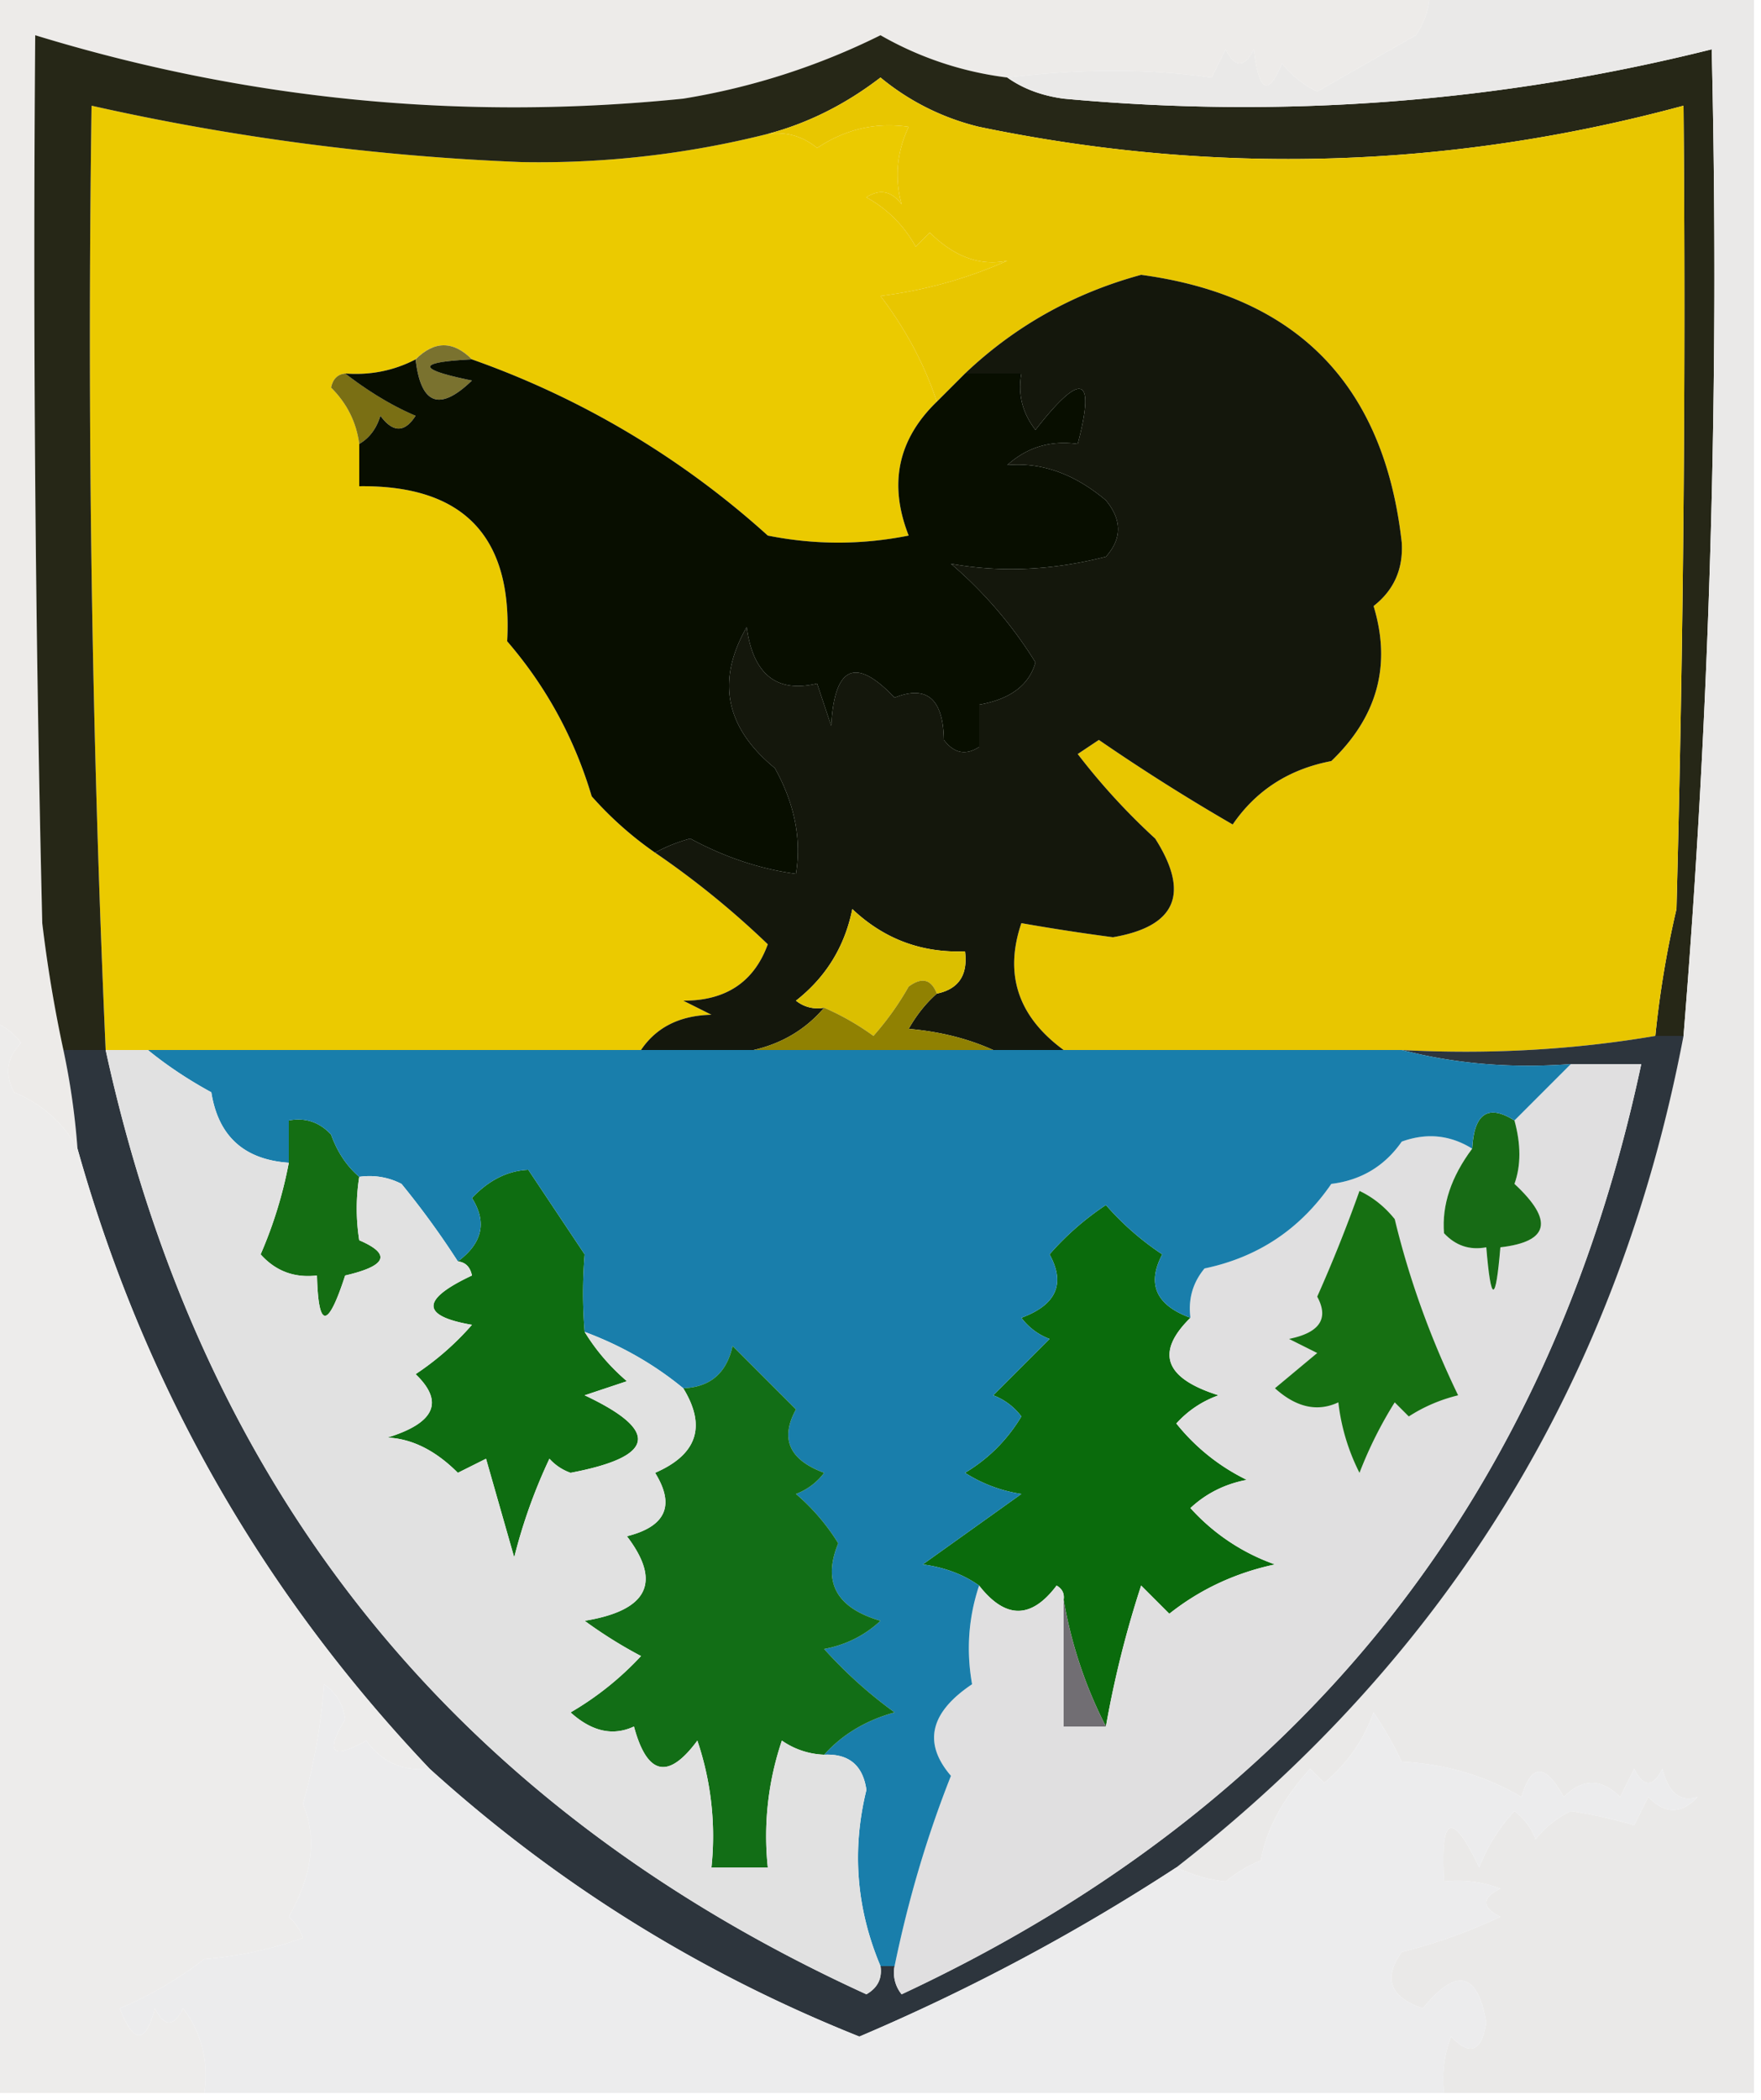 <svg xmlns="http://www.w3.org/2000/svg" width="125" height="149" style="shape-rendering:geometricPrecision;text-rendering:geometricPrecision;image-rendering:optimizeQuality;fill-rule:evenodd;clip-rule:evenodd"><path style="opacity:1" fill="#edebe9" d="M-.5-.5h102a5.575 5.575 0 0 1-1 3c-2.328 1.324-4.66 2.657-7 4a7.253 7.253 0 0 1-2.5-2c-.975 2.378-1.641 2.044-2-1-.667 1.333-1.333 1.333-2 0l-1 2c-4.455-.637-9.288-.637-14.5 0a23.954 23.954 0 0 1-9-3 49.178 49.178 0 0 1-14 4.5c-15.666 1.595-31 .095-46-4.5-.167 21.003 0 42.003.5 63a97.463 97.463 0 0 0 1.5 9 51.65 51.65 0 0 1 1 7c-.981-1.81-2.481-3.143-4.5-4-.684-1.284-.517-2.45.5-3.5-.544-.717-1.21-1.217-2-1.5v-73z"/><path style="opacity:1" fill="#ebca00" d="M54.5 9.5c1.322-.17 2.489.163 3.5 1 2.015-1.342 4.182-1.842 6.5-1.5-.843 1.787-1.01 3.62-.5 5.5-.718-.95-1.55-1.117-2.5-.5 1.5.833 2.667 2 3.5 3.5l1-1c1.743 1.727 3.576 2.394 5.5 2a31.763 31.763 0 0 1-9 2.5c1.785 2.344 3.118 4.844 4 7.5-2.77 2.679-3.436 5.846-2 9.5a25.249 25.249 0 0 1-10 0 62.145 62.145 0 0 0-21-12.5c-1.333-1.333-2.667-1.333-4 0-1.542.8-3.209 1.134-5 1-.543.06-.876.393-1 1 1.13 1.122 1.797 2.456 2 4v3c7.408-.092 10.908 3.575 10.5 11 2.776 3.218 4.776 6.885 6 11a25.15 25.15 0 0 0 4.5 4 62.14 62.14 0 0 1 8 6.5c-.977 2.677-2.977 4.01-6 4l2 1c-2.244.05-3.91.883-5 2.5h-38a1140.19 1140.19 0 0 1-1-67 169.6 169.6 0 0 0 30.5 4 66.465 66.465 0 0 0 17.5-2z"/><path style="opacity:1" fill="#262717" d="M71.5 5.5c1.109.79 2.442 1.29 4 1.5 15.575 1.436 30.909.27 46-3.5a668.709 668.709 0 0 1-2 70h-2a70.529 70.529 0 0 1 1.5-9c.5-18.997.667-37.997.5-57-16.566 4.48-33.233 4.98-50 1.5a17.343 17.343 0 0 1-7-3.5c-2.49 1.912-5.157 3.246-8 4a66.465 66.465 0 0 1-17.5 2 169.6 169.6 0 0 1-30.5-4 1140.19 1140.19 0 0 0 1 67h-3a97.463 97.463 0 0 1-1.5-9c-.5-20.997-.667-41.997-.5-63 15 4.595 30.334 6.095 46 4.5a49.178 49.178 0 0 0 14-4.5 23.954 23.954 0 0 0 9 3z"/><path style="opacity:1" fill="#e8c600" d="M117.5 73.5c-5.81.99-11.81 1.323-18 1h-24c-3.235-2.37-4.235-5.37-3-9 2.146.378 4.313.712 6.5 1 4.481-.767 5.481-3.1 3-7a46.656 46.656 0 0 1-5.5-6l1.5-1a144.04 144.04 0 0 0 9.5 6c1.663-2.427 3.996-3.927 7-4.5 3.275-3.145 4.275-6.812 3-11 1.444-1.126 2.11-2.626 2-4.5-1.244-11.17-7.41-17.504-18.5-19-4.788 1.303-8.955 3.636-12.5 7l-2 2c-.882-2.656-2.215-5.156-4-7.5a31.763 31.763 0 0 0 9-2.5c-1.924.394-3.757-.273-5.5-2l-1 1c-.833-1.5-2-2.667-3.5-3.5.95-.617 1.782-.45 2.5.5-.51-1.88-.343-3.713.5-5.5-2.318-.342-4.485.158-6.5 1.5-1.011-.837-2.178-1.17-3.5-1 2.843-.754 5.51-2.088 8-4a17.343 17.343 0 0 0 7 3.5c16.767 3.48 33.434 2.98 50-1.5.167 19.003 0 38.003-.5 57a70.529 70.529 0 0 0-1.5 9z"/><path style="opacity:1" fill="#7a722f" d="M33.5 25.5c-3.949.193-3.949.693 0 1.5-2.294 2.216-3.628 1.716-4-1.5 1.333-1.333 2.667-1.333 4 0z"/><path style="opacity:1" fill="#7a6f14" d="M24.5 26.5c1.722 1.321 3.389 2.321 5 3-.774 1.211-1.607 1.211-2.5 0-.278.916-.778 1.582-1.5 2-.203-1.544-.87-2.878-2-4 .124-.607.457-.94 1-1z"/><path style="opacity:1" fill="#14170c" d="M75.5 74.5h-5c-1.792-.81-3.792-1.31-6-1.5.566-.995 1.233-1.828 2-2.5 1.548-.321 2.215-1.321 2-3-3.088.123-5.755-.877-8-3-.539 2.666-1.872 4.833-4 6.5a2.428 2.428 0 0 0 2 .5c-1.302 1.528-2.969 2.528-5 3h-8c1.09-1.617 2.756-2.45 5-2.5l-2-1c3.023.01 5.023-1.323 6-4a62.14 62.14 0 0 0-8-6.5 11.104 11.104 0 0 1 2.5-1c2.453 1.327 4.953 2.16 7.5 2.5.4-2.48-.1-4.98-1.5-7.5-3.508-2.872-4.175-6.205-2-10 .463 3.357 2.13 4.69 5 4l1 3c.232-4.25 1.732-4.917 4.5-2 2.284-.916 3.451.084 3.5 3 .718.95 1.55 1.117 2.5.5v-3c2.215-.388 3.548-1.388 4-3a29.946 29.946 0 0 0-6-7c3.537.639 7.204.472 11-.5 1.145-1.276 1.145-2.609 0-4-2.234-1.881-4.567-2.714-7-2.5 1.405-1.27 3.071-1.77 5-1.5 1.274-4.858.274-5.192-3-1-.929-1.189-1.262-2.522-1-4h-4c3.545-3.364 7.712-5.697 12.5-7 11.09 1.496 17.256 7.83 18.5 19 .11 1.874-.556 3.374-2 4.5 1.275 4.188.275 7.855-3 11-3.004.573-5.337 2.073-7 4.5a144.04 144.04 0 0 1-9.5-6l-1.5 1a46.656 46.656 0 0 0 5.5 6c2.481 3.9 1.481 6.233-3 7a152.018 152.018 0 0 1-6.5-1c-1.235 3.63-.235 6.63 3 9z"/><path style="opacity:1" fill="#080e00" d="M29.5 25.5c.372 3.216 1.706 3.716 4 1.5-3.949-.807-3.949-1.307 0-1.5a62.145 62.145 0 0 1 21 12.5c3.333.667 6.667.667 10 0-1.436-3.654-.77-6.821 2-9.5l2-2h4c-.262 1.478.071 2.811 1 4 3.274-4.192 4.274-3.858 3 1-1.929-.27-3.595.23-5 1.5 2.433-.214 4.766.619 7 2.5 1.145 1.391 1.145 2.724 0 4-3.796.972-7.463 1.139-11 .5a29.946 29.946 0 0 1 6 7c-.452 1.612-1.785 2.612-4 3v3c-.95.617-1.782.45-2.5-.5-.049-2.916-1.216-3.916-3.5-3-2.768-2.917-4.268-2.25-4.5 2l-1-3c-2.87.69-4.537-.643-5-4-2.175 3.795-1.508 7.128 2 10 1.4 2.52 1.9 5.02 1.5 7.5-2.547-.34-5.047-1.173-7.5-2.5-.902.243-1.735.577-2.5 1a25.15 25.15 0 0 1-4.5-4c-1.224-4.115-3.224-7.782-6-11 .408-7.425-3.092-11.092-10.5-11v-3c.722-.418 1.222-1.084 1.5-2 .893 1.211 1.726 1.211 2.5 0-1.611-.679-3.278-1.679-5-3 1.791.134 3.458-.2 5-1z"/><path style="opacity:1" fill="#dbbf00" d="M66.5 70.5c-.397-1.025-1.063-1.192-2-.5a20.473 20.473 0 0 1-2.5 3.5 18.492 18.492 0 0 0-3.5-2 2.428 2.428 0 0 1-2-.5c2.128-1.667 3.461-3.834 4-6.5 2.245 2.123 4.912 3.123 8 3 .215 1.679-.452 2.679-2 3z"/><path style="opacity:1" fill="#908102" d="M66.5 70.5c-.767.672-1.434 1.505-2 2.5 2.208.19 4.208.69 6 1.5h-17c2.031-.472 3.698-1.472 5-3a18.492 18.492 0 0 1 3.5 2 20.473 20.473 0 0 0 2.5-3.5c.937-.692 1.603-.525 2 .5z"/><path style="opacity:1" fill="#eae9e8" d="M101.5-.5h23v149h-22a8.43 8.43 0 0 1 .5-4c1.342 1.402 2.176 1.069 2.5-1-.624-3.594-2.124-3.928-4.5-1-2.336-.792-2.836-2.125-1.5-4a38.085 38.085 0 0 0 7-2.5c-1.333-.667-1.333-1.333 0-2a8.43 8.43 0 0 0-4-.5c-.275-4.72.559-5.054 2.5-1a12.403 12.403 0 0 1 2.5-4 4.457 4.457 0 0 1 1.5 2 7.248 7.248 0 0 1 2.5-2c1.467.223 2.967.556 4.5 1l1-2c1.183 1.231 2.349 1.231 3.5 0-1.218.391-2.052-.276-2.5-2-.667 1.333-1.333 1.333-2 0l-1 2c-1.333-1.333-2.667-1.333-4 0-1.309-2.391-2.309-2.391-3 0-2.596-1.52-5.429-2.353-8.5-2.5a26.596 26.596 0 0 0-2-3.5 11.495 11.495 0 0 1-3.5 5l-1-1c-1.954 2.145-3.121 4.312-3.5 6.5a9.457 9.457 0 0 0-2.5 1.5c-1.145-.119-2.311-.452-3.5-1 19.381-15.085 31.381-34.751 36-59a668.709 668.709 0 0 0 2-70c-15.091 3.77-30.425 4.936-46 3.5-1.558-.21-2.891-.71-4-1.5 5.212-.637 10.045-.637 14.5 0l1-2c.667 1.333 1.333 1.333 2 0 .359 3.044 1.025 3.378 2 1a7.253 7.253 0 0 0 2.5 2c2.34-1.343 4.672-2.676 7-4a5.575 5.575 0 0 0 1-3z"/><path style="opacity:1" fill="#2d353d" d="M117.5 73.5h2c-4.619 24.249-16.619 43.915-36 59a145.008 145.008 0 0 1-22.5 12c-11.349-4.532-21.516-10.865-30.5-19-11.966-12.598-20.3-27.265-25-44a51.65 51.65 0 0 0-1-7h3c6.836 31.343 24.836 53.676 54 67 .797-.457 1.13-1.124 1-2h1a2.427 2.427 0 0 0 .5 2c28.455-13.288 45.955-35.288 52.5-66h-5c-4.202.317-8.202-.017-12-1 6.19.323 12.19-.01 18-1z"/><path style="opacity:1" fill="#0a6b0c" d="M84.5 93.5c-2.507 2.463-1.84 4.296 2 5.5a7.288 7.288 0 0 0-3 2 14.506 14.506 0 0 0 5 4c-1.544.29-2.877.956-4 2a14.584 14.584 0 0 0 6 4c-2.808.598-5.308 1.765-7.5 3.5l-2-2a72.866 72.866 0 0 0-2.5 10 31.21 31.21 0 0 1-3-9c.065-.438-.101-.772-.5-1-1.797 2.389-3.63 2.389-5.5 0-1.109-.79-2.442-1.29-4-1.5l7-5a10.256 10.256 0 0 1-4-1.5c1.667-1 3-2.333 4-4a4.452 4.452 0 0 0-2-1.5l4-4a4.452 4.452 0 0 1-2-1.5c2.48-.915 3.147-2.415 2-4.5a19.894 19.894 0 0 1 4-3.5 19.894 19.894 0 0 0 4 3.5c-1.112 2.108-.446 3.608 2 4.5z"/><path style="opacity:1" fill="#e0dfe0" d="M111.5 75.5h5c-6.545 30.712-24.045 52.712-52.5 66a2.427 2.427 0 0 1-.5-2c.969-4.712 2.302-9.212 4-13.5-1.996-2.324-1.496-4.491 1.5-6.5-.423-2.403-.256-4.737.5-7 1.87 2.389 3.703 2.389 5.5 0 .399.228.565.562.5 1v9h3a72.866 72.866 0 0 1 2.5-10l2 2c2.192-1.735 4.692-2.902 7.5-3.5a14.584 14.584 0 0 1-6-4c1.123-1.044 2.456-1.71 4-2a14.506 14.506 0 0 1-5-4 7.288 7.288 0 0 1 3-2c-3.84-1.204-4.507-3.037-2-5.5-.17-1.322.163-2.489 1-3.5 3.795-.793 6.795-2.793 9-6 2.118-.26 3.784-1.26 5-3 1.765-.64 3.432-.473 5 .5-1.495 2.002-2.162 4.002-2 6 .825.886 1.825 1.219 3 1 .333 4 .667 4 1 0 3.471-.4 3.804-1.9 1-4.5.466-1.299.466-2.799 0-4.5l4-4z"/><path style="opacity:1" fill="#167012" d="M96.5 84.5c.958.453 1.792 1.12 2.5 2 1.025 4.25 2.525 8.416 4.5 12.5-1.266.31-2.433.81-3.5 1.5l-1-1a29.13 29.13 0 0 0-2.5 5 14.729 14.729 0 0 1-1.5-5c-1.488.696-2.988.362-4.5-1l3-2.5-2-1c2.178-.442 2.845-1.442 2-3a104.374 104.374 0 0 0 3-7.5z"/><path style="opacity:1" fill="#0e6d11" d="M41.5 94.5c.79 1.294 1.79 2.46 3 3.5l-3 1c5.36 2.522 5.027 4.356-1 5.5a3.647 3.647 0 0 1-1.5-1 38.108 38.108 0 0 0-2.5 7l-2-7-2 1c-1.585-1.587-3.252-2.42-5-2.5 3.377-1.039 4.044-2.54 2-4.5a19.894 19.894 0 0 0 4-3.5c-3.636-.626-3.636-1.793 0-3.5-.124-.607-.457-.94-1-1 1.748-1.29 2.081-2.79 1-4.5 1.205-1.27 2.538-1.937 4-2l4 6a33.25 33.25 0 0 0 0 5.5z"/><path style="opacity:1" fill="#146e13" d="M25.5 83.5a14.398 14.398 0 0 0 0 4.5c2.295.984 1.961 1.817-1 2.5-1.238 3.81-1.904 3.81-2 0-1.603.188-2.937-.312-4-1.5a30.44 30.44 0 0 0 2-6.5v-3c1.175-.219 2.175.114 3 1 .442 1.239 1.11 2.239 2 3z"/><path style="opacity:1" fill="#176b15" d="M107.5 79.5c.466 1.701.466 3.201 0 4.5 2.804 2.6 2.471 4.1-1 4.5-.333 4-.667 4-1 0-1.175.219-2.175-.114-3-1-.162-1.998.505-3.998 2-6 .132-2.507 1.132-3.174 3-2z"/><path style="opacity:1" fill="#197eab" d="M10.5 74.5h89c3.798.983 7.798 1.317 12 1l-4 4c-1.868-1.174-2.868-.507-3 2-1.568-.973-3.235-1.14-5-.5-1.216 1.74-2.882 2.74-5 3-2.205 3.207-5.205 5.207-9 6-.837 1.011-1.17 2.178-1 3.5-2.446-.892-3.112-2.392-2-4.5a19.894 19.894 0 0 1-4-3.5 19.894 19.894 0 0 0-4 3.5c1.147 2.085.48 3.585-2 4.5a4.452 4.452 0 0 0 2 1.5l-4 4a4.452 4.452 0 0 1 2 1.5c-1 1.667-2.333 3-4 4a10.256 10.256 0 0 0 4 1.5l-7 5c1.558.21 2.891.71 4 1.5-.756 2.263-.923 4.597-.5 7-2.996 2.009-3.496 4.176-1.5 6.5-1.698 4.288-3.031 8.788-4 13.5h-1c-1.715-4.067-2.048-8.234-1-12.5-.248-1.749-1.248-2.582-3-2.5 1.29-1.435 2.956-2.435 5-3a31.867 31.867 0 0 1-5-4.5c1.544-.29 2.877-.956 4-2-3.133-.911-4.133-2.744-3-5.5a14.962 14.962 0 0 0-3-3.5 4.458 4.458 0 0 0 2-1.5c-2.48-.915-3.147-2.415-2-4.5L52 95.5c-.422 1.926-1.59 2.926-3.5 3-2.066-1.7-4.4-3.032-7-4a33.25 33.25 0 0 1 0-5.5l-4-6c-1.462.063-2.795.73-4 2 1.081 1.71.748 3.21-1 4.5a59.917 59.917 0 0 0-4-5.5 4.932 4.932 0 0 0-3-.5c-.89-.761-1.558-1.761-2-3-.825-.886-1.825-1.219-3-1v3c-3.174-.219-5.007-1.885-5.5-5-1.652-.9-3.152-1.9-4.5-3z"/><path style="opacity:1" fill="#716e73" d="M75.5 113.5a31.21 31.21 0 0 0 3 9h-3v-9z"/><path style="opacity:1" fill="#126e16" d="M58.5 124.5a5.575 5.575 0 0 1-3-1 21.12 21.12 0 0 0-1 9h-4a21.12 21.12 0 0 0-1-9c-2.066 2.798-3.566 2.465-4.5-1-1.488.696-2.988.362-4.5-1a21.62 21.62 0 0 0 5-4 32.058 32.058 0 0 1-4-2.5c4.488-.733 5.488-2.733 3-6 2.766-.691 3.433-2.191 2-4.5 2.987-1.295 3.654-3.295 2-6 1.91-.074 3.078-1.074 3.5-3l4.5 4.5c-1.147 2.085-.48 3.585 2 4.5a4.458 4.458 0 0 1-2 1.5 14.962 14.962 0 0 1 3 3.5c-1.133 2.756-.133 4.589 3 5.5-1.123 1.044-2.456 1.71-4 2a31.867 31.867 0 0 0 5 4.5c-2.044.565-3.71 1.565-5 3z"/><path style="opacity:1" fill="#edeceb" d="M-.5 72.5c.79.283 1.456.783 2 1.5C.483 75.05.316 76.216 1 77.5c2.019.857 3.519 2.19 4.5 4 4.7 16.735 13.034 31.402 25 44-1.89.203-3.39-.463-4.5-2-2.439 1.366-2.939.866-1.5-1.5-.13-1.059-.63-1.892-1.5-2.5a42.332 42.332 0 0 1-1.5 8.5c1.012 2.361.679 5.028-1 8 .457.414.79.914 1 1.5a26.722 26.722 0 0 1-7 1.5 26.953 26.953 0 0 1-6 3.5c.998 2.528 1.831 2.528 2.5 0 .667 1.333 1.333 1.333 2 0 1.319 1.75 1.819 3.75 1.5 6h-15v-76z"/><path style="opacity:1" fill="#e1e1e1" d="M7.5 74.5h3c1.348 1.1 2.848 2.1 4.5 3 .493 3.115 2.326 4.781 5.5 5a30.44 30.44 0 0 1-2 6.5c1.063 1.188 2.397 1.688 4 1.5.096 3.81.762 3.81 2 0 2.961-.683 3.295-1.516 1-2.5a14.398 14.398 0 0 1 0-4.5 4.932 4.932 0 0 1 3 .5 59.917 59.917 0 0 1 4 5.5c.543.06.876.393 1 1-3.636 1.707-3.636 2.874 0 3.5a19.894 19.894 0 0 1-4 3.5c2.044 1.96 1.377 3.461-2 4.5 1.748.08 3.415.913 5 2.5l2-1 2 7a38.108 38.108 0 0 1 2.5-7c.414.457.914.791 1.5 1 6.027-1.144 6.36-2.978 1-5.5l3-1a14.692 14.692 0 0 1-3-3.5c2.6.968 4.934 2.3 7 4 1.654 2.705.987 4.705-2 6 1.433 2.309.766 3.809-2 4.5 2.488 3.267 1.488 5.267-3 6a32.058 32.058 0 0 0 4 2.5 21.62 21.62 0 0 1-5 4c1.512 1.362 3.012 1.696 4.5 1 .934 3.465 2.434 3.798 4.5 1a21.12 21.12 0 0 1 1 9h4a21.12 21.12 0 0 1 1-9 5.575 5.575 0 0 0 3 1c1.752-.082 2.752.751 3 2.5-1.048 4.266-.715 8.433 1 12.5.13.876-.203 1.543-1 2-29.164-13.324-47.164-35.657-54-67z"/><path style="opacity:1" fill="#ececed" d="M30.5 125.5c8.984 8.135 19.151 14.468 30.5 19a145.008 145.008 0 0 0 22.5-12c1.189.548 2.355.881 3.5 1a9.457 9.457 0 0 1 2.5-1.5c.379-2.188 1.546-4.355 3.5-6.5l1 1a11.495 11.495 0 0 0 3.5-5 26.596 26.596 0 0 1 2 3.5c3.071.147 5.904.98 8.5 2.5.691-2.391 1.691-2.391 3 0 1.333-1.333 2.667-1.333 4 0l1-2c.667 1.333 1.333 1.333 2 0 .448 1.724 1.282 2.391 2.5 2-1.151 1.231-2.317 1.231-3.5 0l-1 2a35.193 35.193 0 0 0-4.5-1 7.248 7.248 0 0 0-2.5 2 4.457 4.457 0 0 0-1.5-2 12.403 12.403 0 0 0-2.5 4c-1.941-4.054-2.775-3.72-2.5 1a8.43 8.43 0 0 1 4 .5c-1.333.667-1.333 1.333 0 2a38.085 38.085 0 0 1-7 2.5c-1.336 1.875-.836 3.208 1.5 4 2.376-2.928 3.876-2.594 4.5 1-.324 2.069-1.158 2.402-2.5 1a8.43 8.43 0 0 0-.5 4h-88c.319-2.25-.181-4.25-1.5-6-.667 1.333-1.333 1.333-2 0-.669 2.528-1.502 2.528-2.5 0a26.953 26.953 0 0 0 6-3.5c2.4-.186 4.734-.686 7-1.5a3.646 3.646 0 0 0-1-1.5c1.679-2.972 2.012-5.639 1-8a42.332 42.332 0 0 0 1.5-8.5c.87.608 1.37 1.441 1.5 2.5-1.439 2.366-.939 2.866 1.5 1.5 1.11 1.537 2.61 2.203 4.5 2z"/></svg>